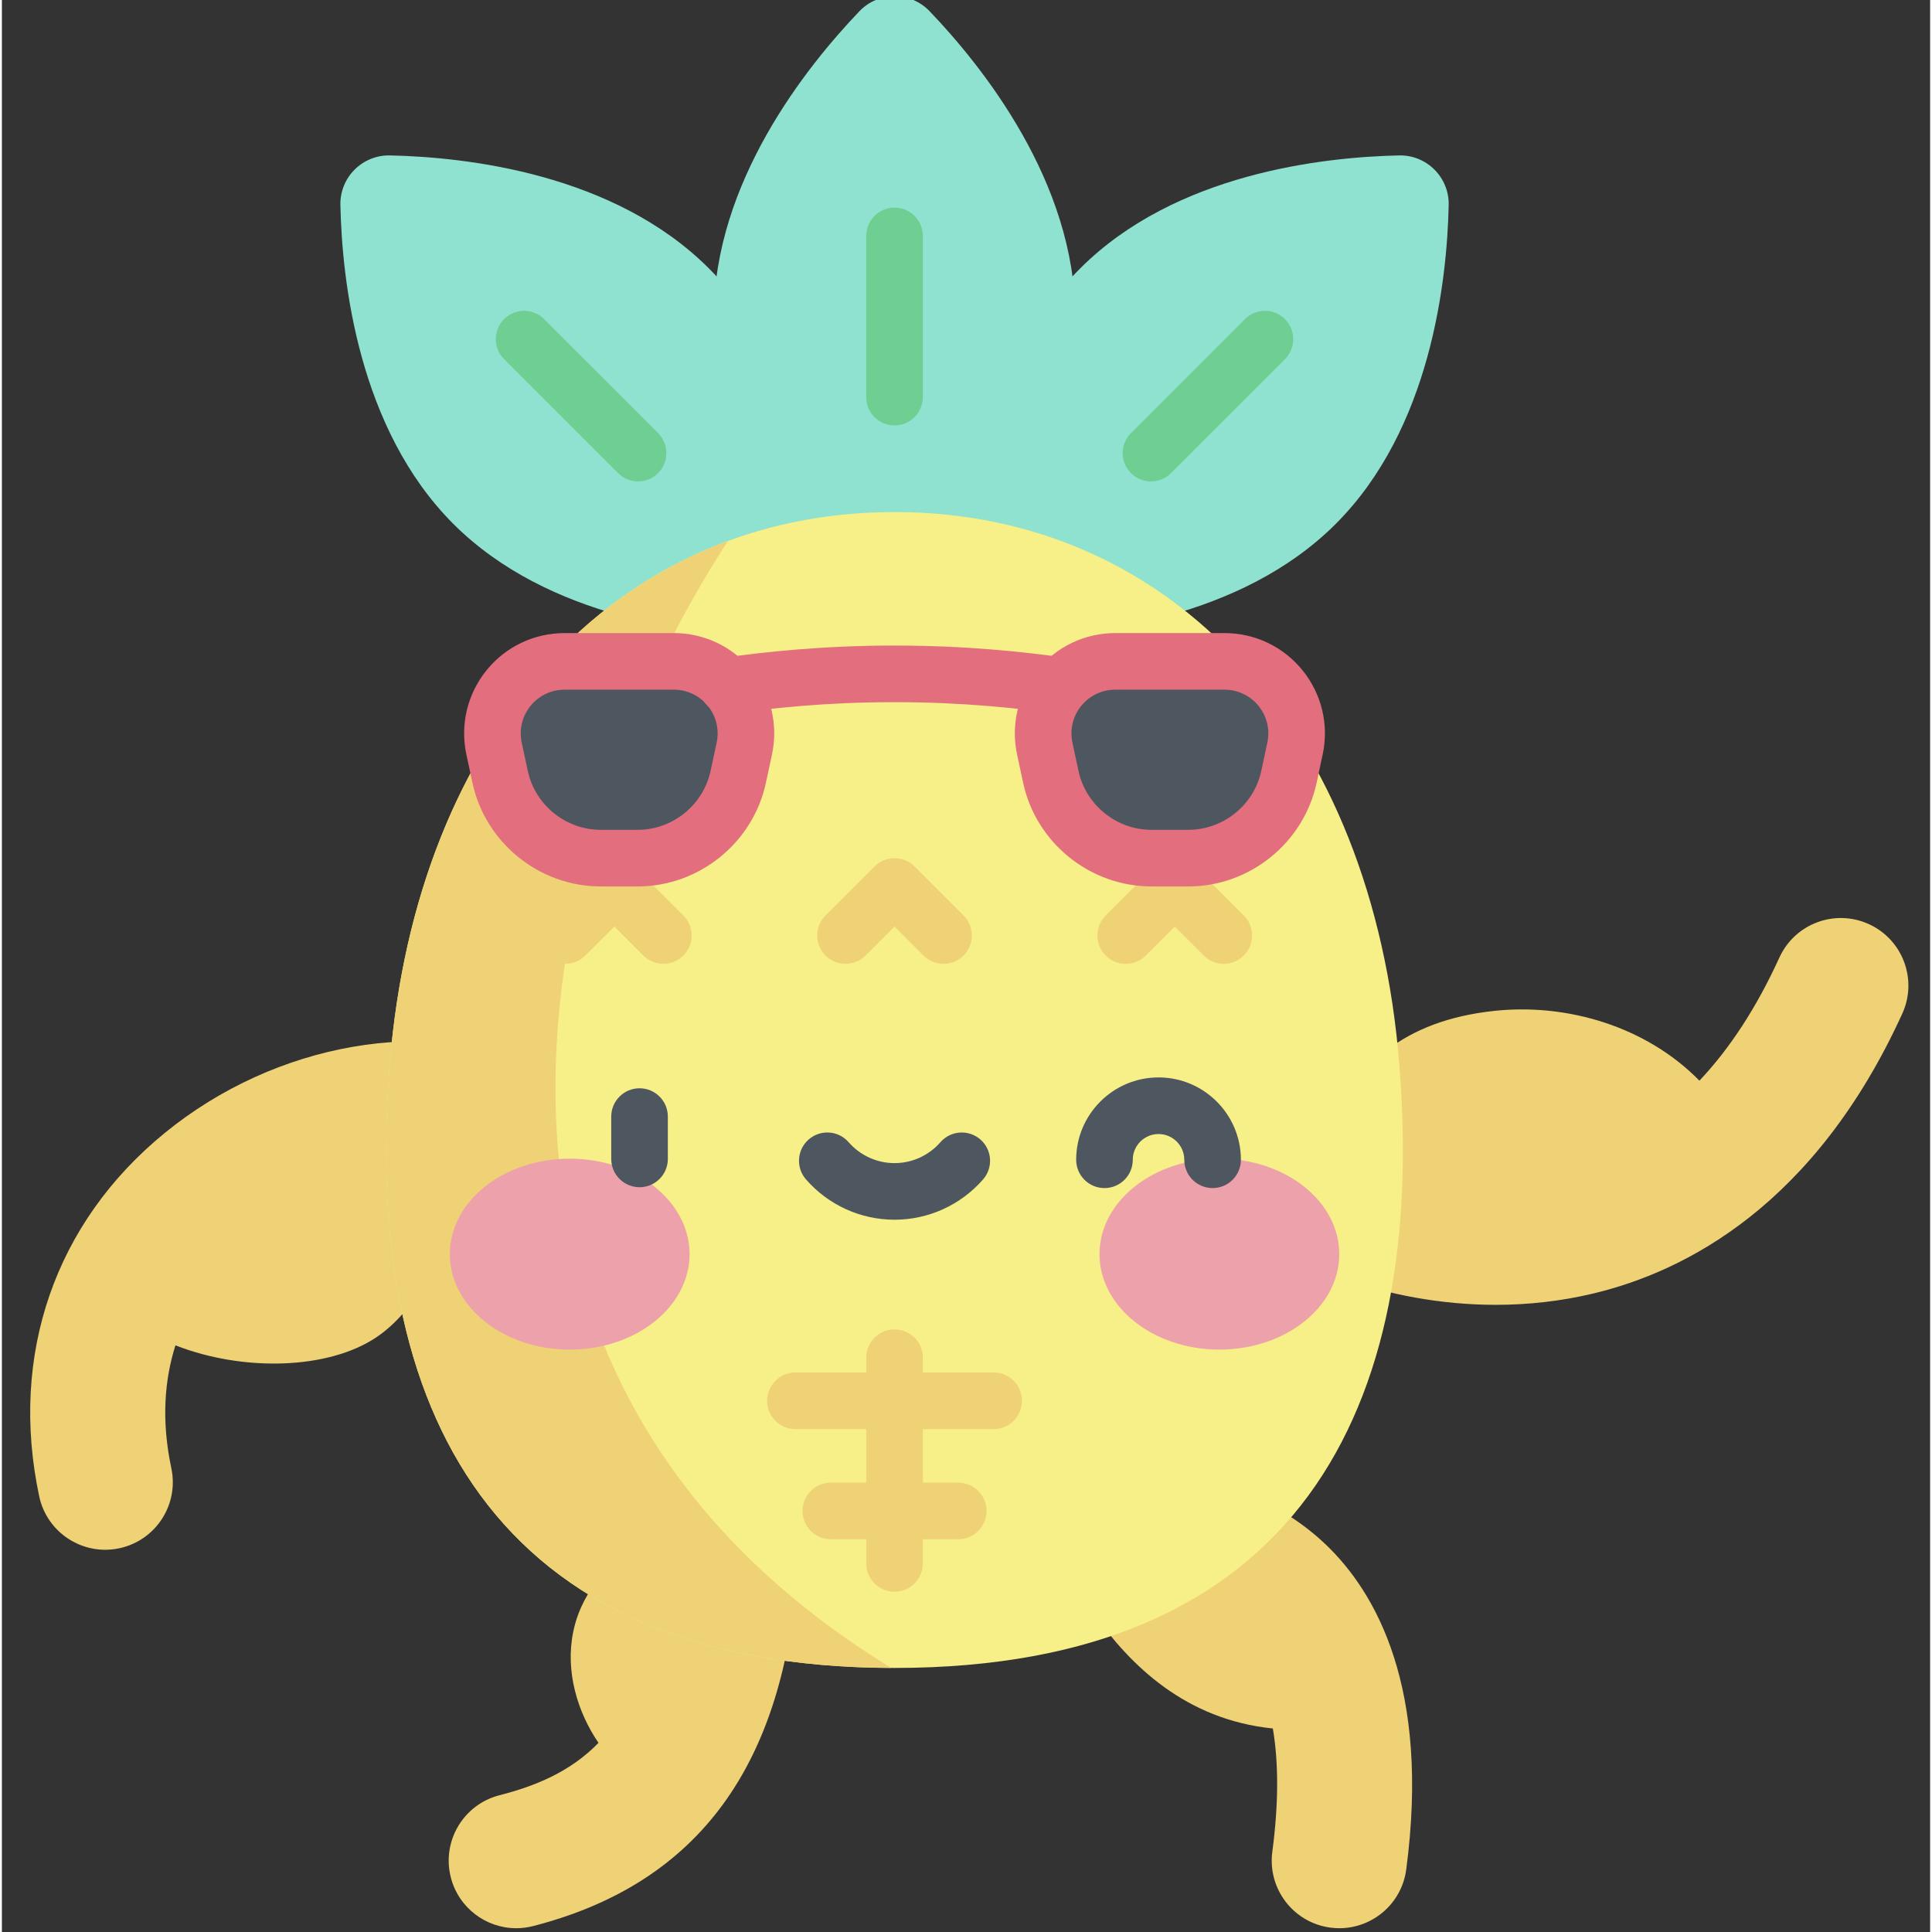 <svg height="511pt" viewBox="-7 1 511 512" width="511pt" xmlns="http://www.w3.org/2000/svg"><rect x="-7" y="1" width="511" height="512" fill="#333333" stroke="none"/><g fill="#efd176"><path d="m187.234 396.523c-7.277-.465-13.801 3.5-16.98 9.57-32.195 13.512-30.324 40.457-19.145 56.785-7.531 7.734-16.77 11.445-26.254 13.883-9.574 2.461-15.34 12.219-12.879 21.793 2.078 8.078 9.348 13.445 17.324 13.445 1.473 0 2.973-.184 4.469-.566 43.875-11.281 66.84-42.656 70.199-95.922.625-9.863-6.867-18.367-16.734-18.988zm0 0"/><path d="m343.859 410.332c-15.793-15.09-38.801-21.246-63.129-16.895-9.73 1.742-16.207 11.043-14.465 20.773 1.469 8.219 8.336 14.09 16.297 14.676 9.402 13.266 23.996 27.828 47.254 30.18 1.551 9.102 1.531 20.059-.141 32.68-1.297 9.801 5.594 18.797 15.395 20.094.797.105 1.59.156 2.371.156 8.84 0 16.531-6.547 17.723-15.551 6.391-48.242-8.059-73.457-21.305-86.113zm0 0"/><path d="m487.766 245.902c-8.996-4.102-19.609-.133-23.711 8.859-6 13.156-13.078 24.043-21.191 32.625-14.066-14.344-34.934-20.531-54.23-18.508-24.707 2.59-36.883 15.031-43.5 30.219-2.508-1.48-4.695-2.98-6.504-4.434-7.707-6.188-18.973-4.957-25.16 2.754-6.191 7.707-4.957 18.973 2.75 25.16 16.547 13.285 43.52 24.215 72.668 24.215 8.453 0 17.094-.922 25.711-2.969 24.656-5.855 58.902-23.488 82.031-74.211 4.098-8.992.133-19.609-8.863-23.711zm0 0"/><path d="m136.492 283.68c-30.648-13.422-70.938-6.387-100.254 17.504-29.156 23.758-41.312 58.871-33.352 96.34 1.789 8.414 9.219 14.18 17.492 14.18 1.23 0 2.484-.129 3.738-.395 9.668-2.055 15.844-11.559 13.789-21.227-2.723-12.812-1.746-23.613 1.09-32.551 17.949 7.02 40.422 6.441 53.195-2.102 12.668-8.477 19.449-26.406 22.25-41.43 2.691.598 5.27 1.414 7.691 2.473 9.055 3.969 19.609-.16 23.578-9.215 3.965-9.059-.164-19.613-9.219-23.578zm0 0"/></g><path d="m180.352 72.117c25.184 25.184 29.5 64.391 29.93 84.512.156 7.312-5.82 13.293-13.133 13.137-20.121-.434-59.328-4.746-84.512-29.93-25.184-25.184-29.5-64.391-29.93-84.516-.156-7.312 5.82-13.289 13.133-13.133 20.121.43 59.328 4.746 84.512 29.93zm0 0" fill="#8ee2cf"/><path d="m161.598 128.578c-1.922 0-3.84-.73-5.305-2.199l-30.203-30.203c-2.93-2.93-2.93-7.676 0-10.605 2.93-2.93 7.676-2.93 10.605 0l30.203 30.203c2.93 2.93 2.93 7.68 0 10.605-1.465 1.469-3.383 2.199-5.301 2.199zm0 0" fill="#6fce91"/><path d="m278.77 72.117c-25.184 25.184-29.5 64.391-29.93 84.512-.156 7.312 5.824 13.293 13.133 13.137 20.125-.434 59.332-4.746 84.516-29.93 25.184-25.184 29.496-64.391 29.93-84.516.152-7.312-5.824-13.289-13.137-13.133-20.121.43-59.328 4.746-84.512 29.93zm0 0" fill="#8ee2cf"/><path d="m297.527 128.578c-1.922 0-3.84-.73-5.305-2.199-2.93-2.926-2.93-7.676 0-10.605l30.203-30.203c2.93-2.93 7.68-2.93 10.605 0 2.93 2.93 2.93 7.68 0 10.605l-30.203 30.203c-1.465 1.469-3.383 2.199-5.301 2.199zm0 0" fill="#6fce91"/><path d="m277.445 84.883c0 35.617-24.672 66.391-38.598 80.926-5.059 5.277-13.512 5.277-18.57 0-13.926-14.535-38.598-45.309-38.598-80.926 0-35.613 24.672-66.391 38.598-80.922 5.059-5.281 13.512-5.281 18.57 0 13.926 14.531 38.598 45.309 38.598 80.922zm0 0" fill="#8ee2cf"/><path d="m229.562 113.742c-4.145 0-7.5-3.359-7.5-7.5v-42.715c0-4.145 3.355-7.5 7.5-7.5 4.141 0 7.5 3.355 7.5 7.5v42.711c0 4.145-3.359 7.504-7.5 7.504zm0 0" fill="#6fce91"/><path d="m229.562 136.699c73.879 0 126.691 58.184 133.77 146.297 7.363 91.66-27.113 160.027-133.77 160.027-106.66 0-141.137-68.367-133.773-160.027 7.078-88.113 59.891-146.297 133.773-146.297zm0 0" fill="#f7ef87"/><path d="m185.398 144.379c-50.164 18.52-84.039 69.305-89.609 138.617-7.344 91.402 26.93 159.641 132.895 160.02-128.617-78.691-94.129-220.664-43.285-298.637zm0 0" fill="#efd176"/><path d="m242.551 256.422c-1.918 0-3.84-.734-5.305-2.199l-7.684-7.684-7.688 7.684c-2.93 2.93-7.68 2.93-10.605 0-2.93-2.93-2.93-7.676 0-10.605l12.988-12.988c2.93-2.93 7.68-2.93 10.605 0l12.992 12.988c2.926 2.93 2.926 7.68 0 10.605-1.465 1.465-3.387 2.199-5.305 2.199zm0 0" fill="#efd176"/><path d="m316.809 256.422c-1.918 0-3.836-.734-5.301-2.199l-7.688-7.684-7.684 7.684c-2.93 2.93-7.68 2.93-10.609 0-2.93-2.93-2.93-7.676 0-10.605l12.988-12.988c2.93-2.93 7.68-2.93 10.605 0l12.992 12.988c2.93 2.93 2.93 7.68 0 10.605-1.465 1.465-3.383 2.199-5.305 2.199zm0 0" fill="#efd176"/><path d="m168.293 256.422c-1.922 0-3.84-.734-5.305-2.199l-7.688-7.684-7.684 7.684c-2.93 2.93-7.68 2.93-10.605 0-2.93-2.93-2.93-7.676 0-10.605l12.988-12.988c2.93-2.93 7.676-2.93 10.605 0l12.988 12.988c2.93 2.93 2.93 7.68 0 10.605-1.465 1.465-3.383 2.199-5.301 2.199zm0 0" fill="#efd176"/><path d="m175.238 333.359c0-13.973-14.223-25.297-31.766-25.297-17.543 0-31.762 11.324-31.762 25.297 0 13.969 14.219 25.297 31.762 25.297 17.543 0 31.766-11.328 31.766-25.297zm0 0" fill="#eda1ab"/><path d="m347.414 333.359c0-13.973-14.223-25.297-31.766-25.297-17.543 0-31.766 11.324-31.766 25.297 0 13.969 14.223 25.297 31.766 25.297 17.543 0 31.766-11.328 31.766-25.297zm0 0" fill="#eda1ab"/><path d="m161.984 315.625c-4.141 0-7.5-3.359-7.5-7.5v-11.219c0-4.141 3.359-7.5 7.5-7.5 4.145 0 7.5 3.359 7.5 7.5v11.219c0 4.141-3.355 7.5-7.5 7.5zm0 0" fill="#4e5660"/><path d="m229.562 324.238c-8.996 0-17.551-3.895-23.473-10.688-2.719-3.125-2.395-7.859.727-10.582 3.125-2.723 7.859-2.398 10.582.727 3.07 3.523 7.504 5.543 12.164 5.543 4.656 0 9.09-2.02 12.16-5.543 2.723-3.121 7.461-3.449 10.582-.727 3.125 2.723 3.449 7.457.727 10.582-5.922 6.793-14.473 10.688-23.469 10.688zm0 0" fill="#4e5660"/><path d="m171.07 176.273h-28.957c-12.164 0-21.23 11.219-18.68 23.113l1.602 7.477c2.695 12.57 13.805 21.551 26.66 21.551h9.793c12.855 0 23.965-8.98 26.66-21.551l1.602-7.477c2.551-11.895-6.516-23.113-18.68-23.113zm0 0" fill="#4e5660"/><path d="m273.852 190.211c-.336 0-.68-.02-1.023-.066-10.473-1.43-24.855-3.07-43.266-3.07s-32.793 1.641-43.27 3.07c-4.109.555-7.883-2.316-8.441-6.418-.562-4.105 2.312-7.887 6.418-8.445 10.941-1.492 25.98-3.203 45.293-3.203s34.352 1.711 45.293 3.203c4.105.559 6.977 4.34 6.418 8.445-.512 3.758-3.73 6.484-7.422 6.484zm0 0" fill="#e26e7e"/><path d="m161.484 235.914h-9.789c-16.285 0-30.582-11.555-33.996-27.477l-1.602-7.48c-1.691-7.895.246-16.023 5.324-22.305 5.074-6.277 12.617-9.879 20.691-9.879h28.953c8.074 0 15.617 3.602 20.691 9.879 5.078 6.281 7.016 14.41 5.324 22.305l-1.605 7.48c-3.41 15.922-17.707 27.477-33.992 27.477zm-19.371-52.141c-3.523 0-6.812 1.57-9.027 4.309-2.215 2.738-3.059 6.285-2.32 9.73l1.602 7.477c1.941 9.055 10.07 15.625 19.328 15.625h9.793c9.258 0 17.383-6.57 19.324-15.625l1.605-7.477c.738-3.445-.109-6.992-2.32-9.73-2.215-2.738-5.504-4.309-9.027-4.309zm0 0" fill="#e26e7e"/><path d="m288.055 176.273h28.957c12.164 0 21.23 11.219 18.68 23.113l-1.605 7.477c-2.695 12.57-13.805 21.551-26.66 21.551h-9.789c-12.855 0-23.965-8.98-26.66-21.551l-1.605-7.477c-2.551-11.895 6.52-23.113 18.684-23.113zm0 0" fill="#4e5660"/><path d="m307.426 235.914h-9.789c-16.285 0-30.582-11.555-33.996-27.477l-1.602-7.48c-1.691-7.895.246-16.023 5.32-22.305 5.078-6.277 12.621-9.879 20.691-9.879h28.957c8.074 0 15.617 3.602 20.691 9.879 5.074 6.281 7.016 14.41 5.324 22.305l-1.605 7.48c-3.41 15.922-17.707 27.477-33.992 27.477zm-19.371-52.141c-3.523 0-6.812 1.57-9.027 4.309s-3.059 6.285-2.32 9.73l1.602 7.477c1.941 9.055 10.07 15.625 19.328 15.625h9.789c9.258 0 17.387-6.57 19.328-15.625l1.605-7.477c.738-3.445-.109-6.992-2.324-9.73s-5.504-4.309-9.023-4.309zm0 0" fill="#e26e7e"/><path d="m229.562 422.82c-4.145 0-7.5-3.359-7.5-7.5v-54.512c0-4.145 3.355-7.5 7.5-7.5 4.141 0 7.5 3.355 7.5 7.5v54.512c0 4.141-3.359 7.5-7.5 7.5zm0 0" fill="#efd176"/><path d="m255.824 379.727h-52.523c-4.145 0-7.5-3.355-7.5-7.5 0-4.141 3.355-7.5 7.5-7.5h52.523c4.145 0 7.5 3.359 7.5 7.5 0 4.145-3.355 7.5-7.5 7.5zm0 0" fill="#efd176"/><path d="m246.438 408.922h-33.75c-4.145 0-7.5-3.355-7.5-7.5 0-4.141 3.355-7.5 7.5-7.5h33.75c4.141 0 7.5 3.359 7.5 7.5 0 4.145-3.359 7.5-7.5 7.5zm0 0" fill="#efd176"/><path d="m313.848 315.852c-4.141 0-7.5-3.355-7.5-7.5 0-3.762-3.062-6.824-6.824-6.824-3.766 0-6.828 3.062-6.828 6.824 0 4.145-3.355 7.5-7.5 7.5-4.141 0-7.5-3.355-7.5-7.5 0-12.035 9.793-21.824 21.828-21.824 12.035 0 21.824 9.789 21.824 21.824 0 4.145-3.355 7.5-7.5 7.5zm0 0" fill="#4e5660"/></svg>